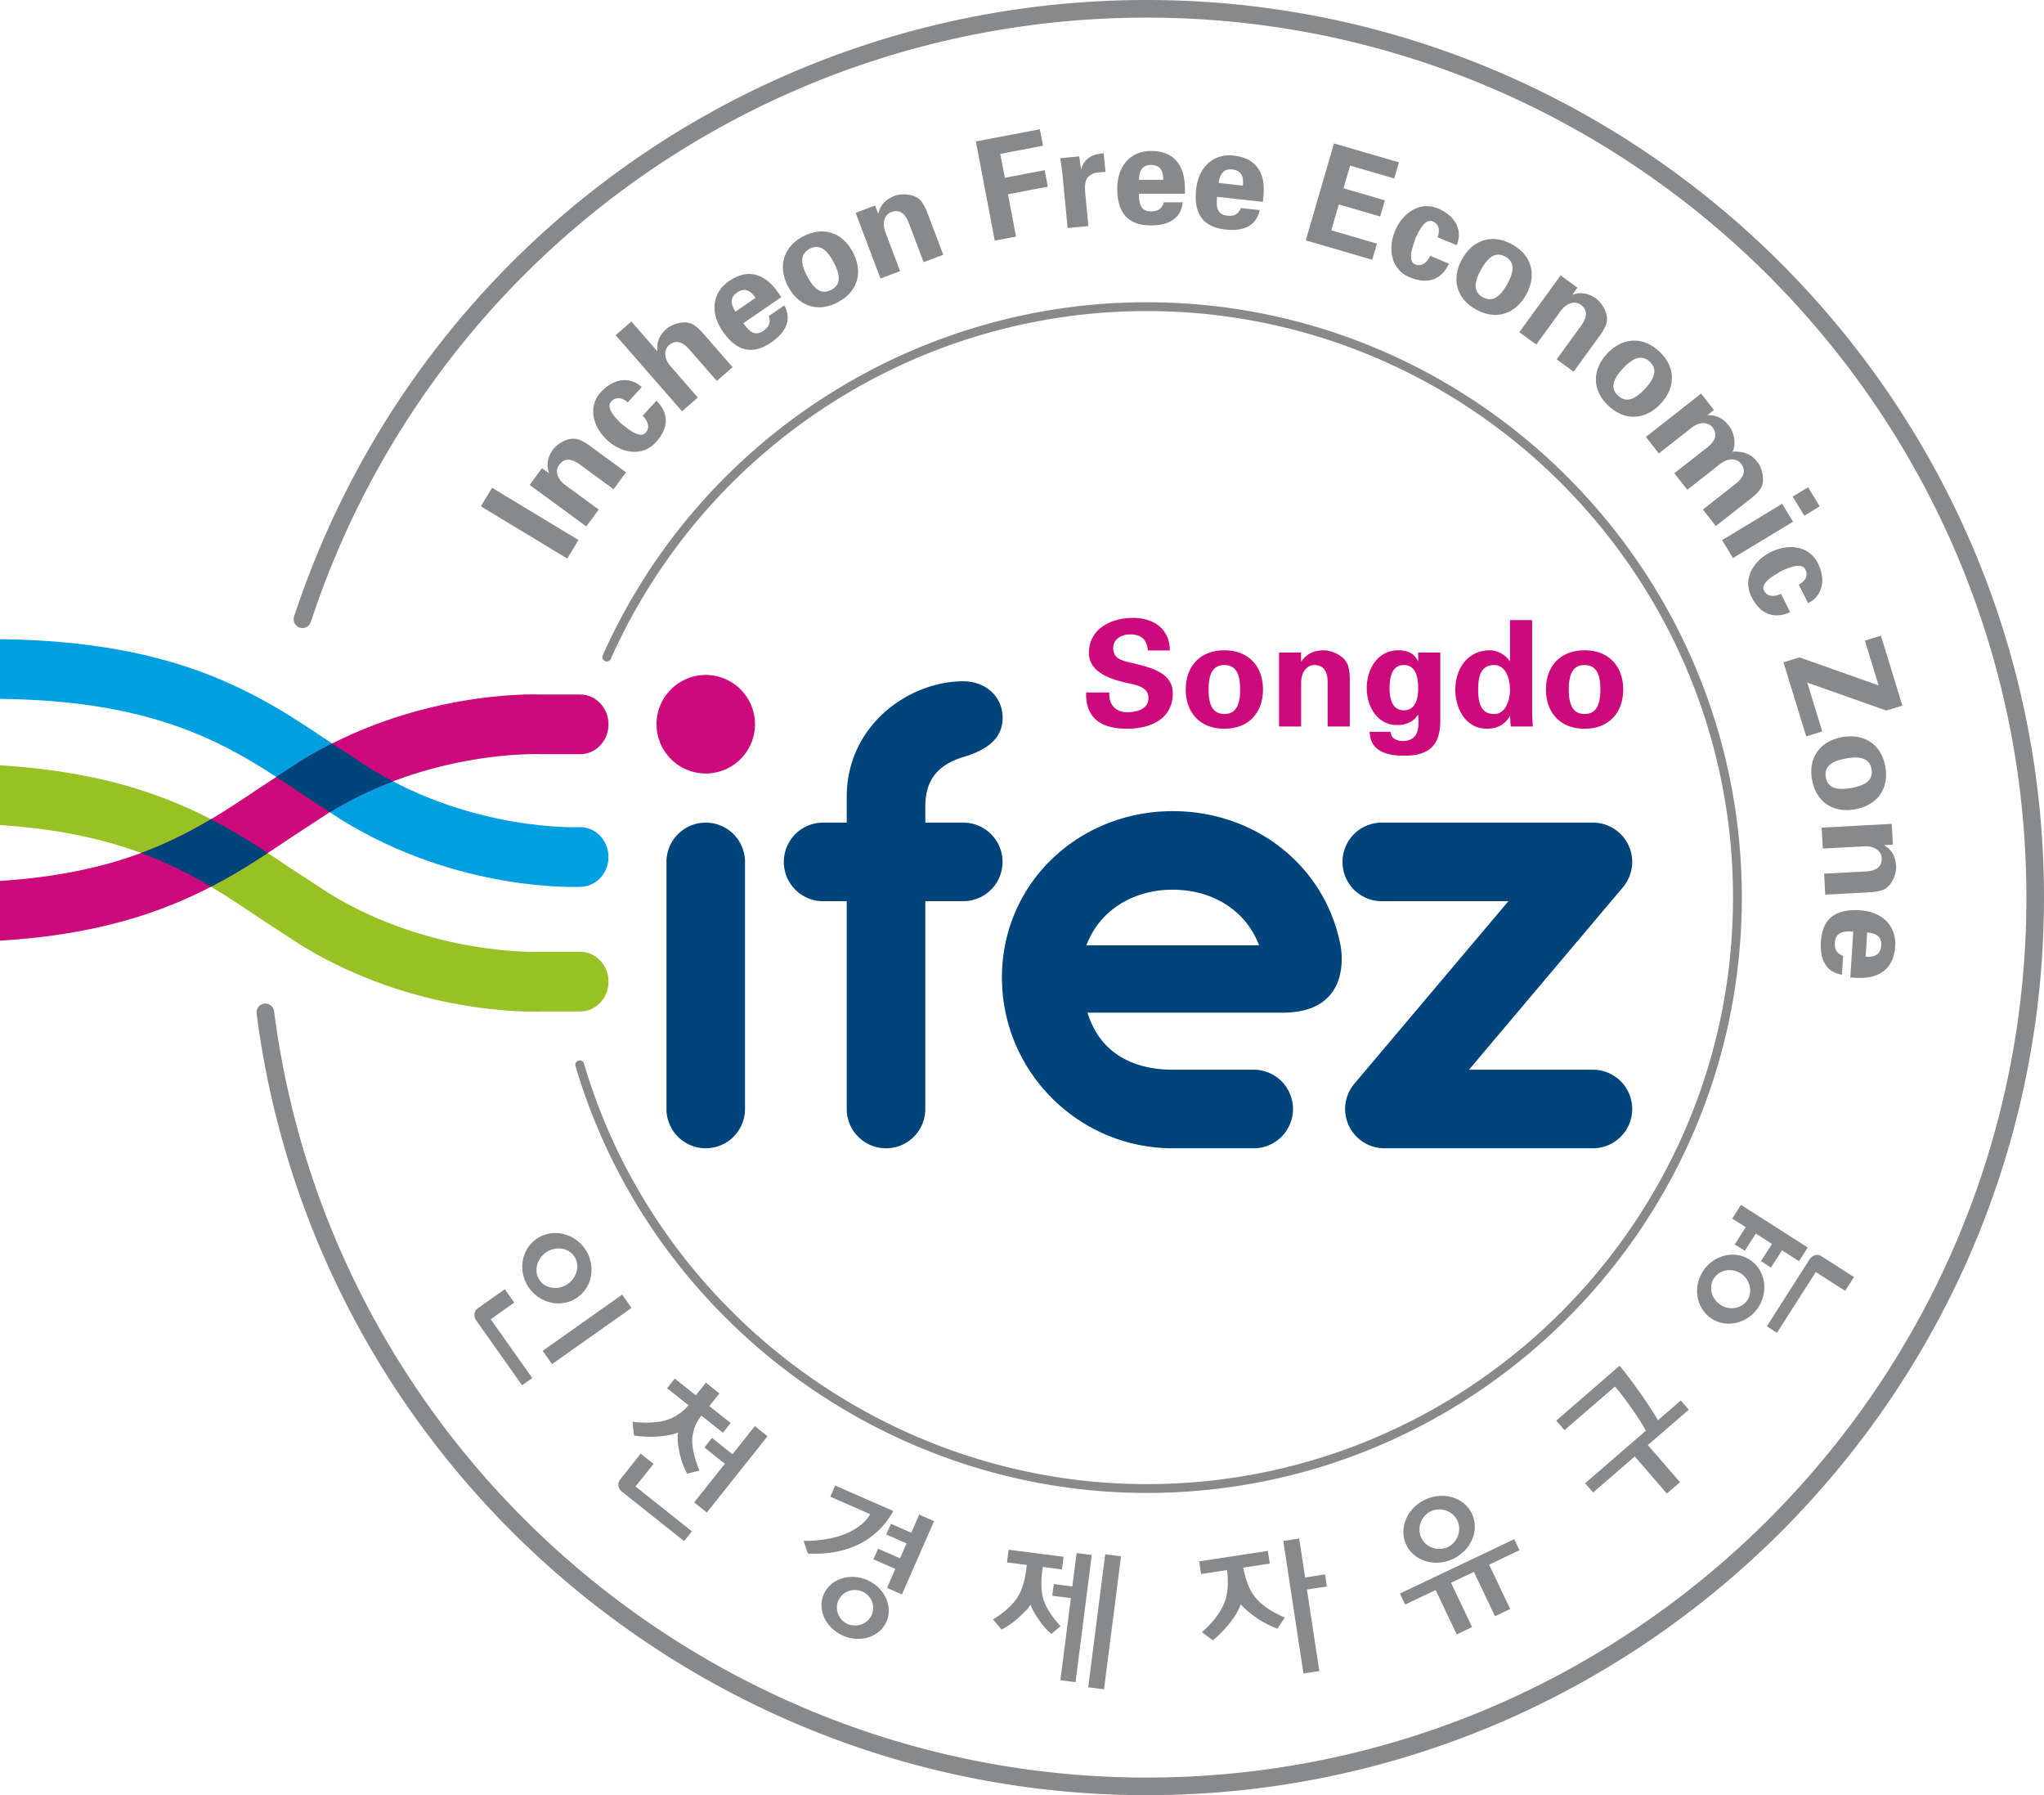 <svg xmlns="http://www.w3.org/2000/svg" width="427.066pt" height="375pt" fill-rule="evenodd" viewBox="0 0 427.066 375"><path d="M483.409 593.854h-595.276v-841.89h595.276z" style="fill:none;stroke:none"/><path d="M495.73 223.844H-99.546v-841.89H495.73z" style="fill:none;fill-rule:evenodd;stroke:none"/><path d="M165.395 351.148c-.431.98.125 2.178 1.24 2.665 1.112.487 2.368.086 2.799-.894.434-.99-.12-2.193-1.232-2.683-1.115-.487-2.376-.079-2.807.912zm.939.412c.256-.585.949-.846 1.546-.586.594.262.857.931.597 1.525-.245.554-.968.819-1.548.563-.571-.249-.844-.939-.595-1.502zM171.54 346.023l-.512 1.168-1.306-.574c-.044.097-.258.586-.302.685.115.048 1.307.571 1.307.571l-.421.963-1.411-.619-.298.683 1.408.619s-.485 1.107-.533 1.22l.957.42c.051-.122 2.014-4.595 2.069-4.716-.107-.045-.853-.374-.958-.42zM166.133 344.152c-.045.098-.272.62-.316.718l2.57 1.128-.043.068c-.335.545-.952.99-1.789 1.285-.714.246-1.564.369-2.458.366l.279.816c1.282.061 2.418-.154 3.371-.645.899-.466 1.614-1.172 2.127-2.095l-3.741-1.641zM181.673 348.498c-.018.127-.277 2.149-.277 2.149s-1.073-.136-1.194-.153c-.014.108-.082.643-.097.75l1.198.152-.676 5.284c.11.016.861.112.975.125l1.046-8.182-.975-.125z" style="fill:#88898b;stroke:none" transform="translate(-364.765 -806.799) scale(3.246)"/><path d="M177.297 348.284c-.015.108-.093.706-.106.816l1.277.163-.051.388c-.081.63-.279 1.264-.525 1.655-.307.499-.858 1.003-1.597 1.463.077.094.487.582.548.653a5.181 5.181 0 0 0 1.134-.806c.343-.318.594-.579.653-.683l.068-.124.055.131c.05.121.208.443.454.799.211.307.452.633.841.965.076-.063.505-.434.588-.504-.52-.562-.89-1.122-1.065-1.62-.164-.464-.211-1.145-.123-1.819l.047-.368 1.235.159.102-.817c-.129-.017-3.407-.436-3.535-.451zM183.514 348.576c-.016.133-1.078 8.427-1.096 8.559.115.014.905.116 1.018.129l1.095-8.558a313.21 313.21 0 0 1-1.017-.13zM194.976 347.717c.019.132 1.276 8.397 1.297 8.53.114-.016.91-.139 1.023-.156l-.799-5.247 1.281-.194a42.847 42.847 0 0 0-.115-.777l-1.281.195-.383-2.506-1.023.155zM189.561 349.032l.125.815 1.665-.254.01.071c.089.667.05 1.339-.108 1.841-.228.705-.795 1.475-1.517 2.08.104.08.627.474.703.531a7.285 7.285 0 0 0 1.077-1.098c.306-.371.546-.768.682-1.12l.041-.107.075.086c.225.253.573.543 1.04.86.412.263.859.488 1.245.627.047-.077.406-.61.477-.716-.852-.364-1.53-.824-1.905-1.301-.344-.421-.6-1.041-.757-1.843l-.012-.071 1.706-.259c-.015-.108-.109-.708-.126-.815l-4.421.673zM202.482 351.103c.047.097.292.611.337.71.117-.057 1.963-.933 1.963-.933s1.3 2.732 1.359 2.853l.989-.47c-.059-.12-1.357-2.854-1.357-2.854l1.471-.699 1.355 2.854.981-.465c-.056-.121-1.356-2.855-1.356-2.855l1.954-.928a42.02 42.02 0 0 0-.337-.71l-7.359 3.497zM202.891 347.968c.502 1.052 1.853 1.456 3.02.901 1.163-.552 1.706-1.857 1.205-2.906-.499-1.051-1.85-1.454-3.014-.9-1.168.554-1.71 1.856-1.211 2.905zm.964-.456a1.298 1.298 0 0 1 .613-1.7c.633-.301 1.418-.03 1.712.595.299.624.013 1.405-.619 1.705-.627.298-1.411.024-1.706-.6z" style="fill:#88898b;stroke:none" transform="translate(-364.765 -806.799) scale(3.246)"/><path d="M325.151 296.764c.231.269 1.494 1.73 1.73 1.993.332-.283 10.535-9.116 10.535-9.116l.14.163c.077.071.152.159.233.253 1.435 1.662 4.801 6.36 5.996 8.657l.078.166s-12.33 10.67-12.664 10.956c.244.263 1.435 1.659 1.669 1.925.328-.28 8.69-7.515 8.69-7.515s6.437 7.427 6.71 7.749c.285-.25 2.457-2.13 2.743-2.377-.28-.314-6.71-7.751-6.71-7.751s8.222-7.11 8.544-7.386c-.24-.269-1.435-1.665-1.675-1.931-.312.276-4.769 4.132-4.769 4.132l-.14-.243c-1.603-2.86-5.833-8.768-7.865-11.15-.325.291-12.917 11.189-13.245 11.475z" style="fill:#88898b;stroke:none;stroke-width:3.246"/><path d="M152.42 331.867c-.109.077-5.008 3.541-5.116 3.619l.604.852 5.116-3.617-.604-.854zM144.866 331.519l-1.752 1.237c-.233.165-.271.511-.088.77 0 0 2.874 4.066 2.954 4.175l.656-.465-2.676-3.783 1.516-1.074c-.066-.092-.542-.767-.61-.86zM146.893 328.291c-.988.697-1.198 2.109-.466 3.142.73 1.035 2.132 1.307 3.118.611.988-.7 1.199-2.109.467-3.144-.731-1.035-2.13-1.308-3.119-.609zm.613.87c.609-.431 1.425-.329 1.817.225.392.555.215 1.355-.393 1.786-.609.431-1.423.328-1.815-.225-.392-.556-.215-1.356.391-1.786zM157.811 337.534c-.073.095-.647.815-.647.815s-1.259-1.002-1.355-1.081c-.07.086-.429.538-.497.623l1.377 1.095-.046.054a3.03 3.03 0 0 1-1.412.913c-.565.162-1.381.196-2.146.093.016.135.089.797.101.885.338.054.965.125 1.676.055.454-.047.846-.123 1.049-.205l.113-.044-.02.119c-.038.249-.004.632.098 1.135.107.488.239.918.499 1.397l.795-.198c-.292-.697-.457-1.367-.466-1.893a2.66 2.66 0 0 1 .547-1.595l.043-.053 1.389 1.105c.067-.086.428-.538.494-.622-.098-.08-1.37-1.093-1.37-1.093s.571-.72.647-.814l-.869-.691z" style="fill:#88898b;stroke:none" transform="translate(-364.765 -806.799) scale(3.246)"/><path d="M160.962 340.328c-.081.1-1.439 1.809-1.439 1.809l-1.317-1.047-.489.613c.098.08 1.315 1.048 1.315 1.048l-1.976 2.485c.087.072.726.581.817.653.082-.105 3.823-4.807 3.908-4.911-.09-.071-.73-.578-.819-.65zM153.613 342.103a3639.2 3639.2 0 0 0-1.336 1.677c-.178.224-.12.567.128.766l4.002 3.184.502-.63-3.627-2.887 1.156-1.452c-.087-.071-.734-.586-.825-.658zM223.875 326.97c.101.063.868.555.868.555s-.641 1.006-.709 1.109c.091.06.555.355.648.412l.708-1.109 1.04.664-.706 1.111.642.412c.07-.106.711-1.111.711-1.111s.992.635 1.095.703l.561-.882c-.11-.072-4.183-2.673-4.294-2.744-.064.097-.503.784-.564.88zM226.102 333.903c.089.059.563.36.653.417l2.495-3.906 1.893 1.209.567-.89c-.111-.069-2.11-1.349-2.11-1.349-.242-.151-.577-.058-.748.209l-2.75 4.31zM222.561 333.419c.987.631 2.337.291 3.007-.759.67-1.05.411-2.416-.579-3.048-.988-.63-2.336-.29-3.007.761-.668 1.047-.409 2.413.579 3.046zm.567-.892c-.596-.38-.793-1.145-.436-1.702.358-.559 1.133-.704 1.73-.323.586.375.783 1.155.435 1.704-.356.559-1.131.702-1.729.321z" style="fill:#88898b;stroke:none" transform="translate(-364.765 -806.799) scale(3.246)"/><path d="m120.865 112.805-2.343 3.876-18.056-10.91 2.344-3.876zM114.61 98.791l.107.004c-.548-1.523-.445-3.15.87-4.941.86-1.179 3.405-2.824 5.437-1.987.87.344 1.66.85 2.059 1.146l7.706 5.645-2.59 3.535-7.116-5.216c-1.289-.906-2.987-1.607-4.262.136-.812 1.107-.533 2.801 1.152 4.106l7.116 5.217-2.587 3.535-11.83-8.67 2.571-3.513zM131.153 84.054c-.903-.79-2.315-1.412-3.46-.163-1.264 1.377 1.294 3.77 2.096 4.584 1.071.824 3.821 3.311 5.087 1.935 1.146-1.247.253-2.74-.607-3.574l2.886-3.14c2.655 2.636 2.6 5.72-.13 8.69-2.941 3.205-7.288 2.189-10.148-.438-2.863-2.63-4.242-6.872-1.295-10.076 2.529-2.756 5.976-3.356 8.495-1.003zM142.505 85.917l-13.871-15.893 3.281-2.867 5.36 6.145.084.003c-.204-1.606.257-3.171 1.929-4.632 1.1-.958 3.947-2.006 5.745-.747a10.36 10.36 0 0 1 1.757 1.572l6.278 7.2-3.299 2.88-5.8-6.65c-1.059-1.168-2.562-2.226-4.191-.804-1.036.902-1.133 2.616.227 4.262l5.798 6.648zM153.668 65.096c-.86-1.36-1.34-2.837.322-3.977 1.759-1.204 2.963-.224 3.872 1.1zm9.58-3.029c-.546-.792-1.075-1.564-1.682-2.243-.626-.708-1.289-1.315-2.09-1.76-2.467-1.424-4.873-.905-7.139.647-3.687 2.528-3.889 6.778-1.396 10.417 2.78 4.048 6.045 5.242 10.187 2.402 2.818-1.935 4.48-4.525 2.743-7.726l-3.253 2.23c.426 1.34.11 2.23-1.142 3.087-1.854 1.27-3.081-.049-4.152-1.616zM168.66 57.724c-1.088-2.068-1.87-4.496.509-5.75 2.38-1.249 3.934.77 5.025 2.838 1.087 2.068 1.873 4.496-.51 5.746-2.376 1.253-3.934-.766-5.025-2.834zm9.543-5.019c-2.15-4.087-6.155-5.544-10.394-3.314-4.24 2.23-5.305 6.356-3.156 10.44 2.15 4.087 6.152 5.544 10.391 3.314 4.243-2.23 5.308-6.356 3.159-10.44zM183.446 44.509l.084.061c.376-1.577 1.347-2.886 3.425-3.668 1.366-.516 4.398-.51 5.645 1.298.539.767.925 1.62 1.1 2.085l3.38 8.936-4.1 1.549-3.12-8.252c-.584-1.464-1.623-2.977-3.649-2.21-1.282.483-1.97 2.054-1.269 4.07l3.123 8.255-4.1 1.548-5.19-13.718 4.07-1.539zM207.84 50.27l-3.943-20.723 13.374-2.545.656 3.444L209 32.147l.95 4.993 8.32-1.584.66 3.444-8.327 1.584 1.685 8.84zM225.506 32.673l.338 2.64.055-.004c.714-2.386 2.522-3.142 4.707-3.292l.367 3.87-1.893.178c-.72.127-1.642.623-2.019 1.276-.392.857-.405 1.682-.34 2.642l.678 7.246-4.334.406-1.126-11.693c-.059-.61-.26-1.824-.419-2.896zM237.969 40.477c0 1.899.26 3.68 2.509 3.68 1.519 0 2.279-.554 2.688-1.898h3.944c-.38 3.623-3.214 4.82-6.632 4.82-5.025 0-7.041-2.833-7.041-7.742 0-4.411 2.57-7.8 7.04-7.8 2.747 0 5.026.935 6.253 3.506.409.818.614 1.694.734 2.629.116.906.116 1.84.116 2.805zm5.08-2.922c0-1.607-.435-3.097-2.571-3.097-2.016 0-2.454 1.49-2.51 3.097zM254.625 38.208c.233-1.591.83-3.023 2.837-2.802 2.12.234 2.39 1.763 2.214 3.363zm9.229 3.96c.11-.958.21-1.886.194-2.798-.013-.945-.12-1.838-.438-2.695-.938-2.69-3.1-3.869-5.83-4.174-4.44-.487-7.369 2.597-7.856 6.982-.539 4.88 1.156 7.918 6.152 8.47 3.395.373 6.343-.507 7.119-4.064l-3.922-.432c-.552 1.288-1.37 1.76-2.876 1.59-2.236-.246-2.301-2.048-2.094-3.934zM278.718 29.96l13.576 3.95-.98 3.37-9.226-2.689-1.38 4.74 8.638 2.516-.98 3.37-8.638-2.517-1.575 5.412 9.534 2.779-.977 3.366-13.887-4.045zM300.36 49.556c.432-1.116.54-2.655-1.025-3.308-1.727-.72-3.104 2.507-3.594 3.536-.409 1.285-1.811 4.72-.088 5.44 1.565.653 2.666-.694 3.152-1.788l3.938 1.642c-1.574 3.392-4.493 4.395-8.213 2.84-4.019-1.674-4.544-6.102-3.048-9.69 1.493-3.586 5.012-6.33 9.028-4.654 3.454 1.438 5.194 4.476 3.84 7.648zM309.437 56.334c1.133-2.041 2.736-4.028 5.086-2.723 2.35 1.305 1.516 3.713.38 5.759-1.136 2.045-2.736 4.028-5.087 2.723-2.35-1.305-1.512-3.714-.38-5.759zm9.427 5.233c2.24-4.035 1.266-8.183-2.925-10.508-4.188-2.327-8.223-.957-10.46 3.078-2.243 4.038-1.272 8.183 2.919 10.51 4.187 2.325 8.222.955 10.466-3.08zM328.592 61.463l-.003.108c1.523-.556 3.15-.458 4.944.85 1.182.857 2.838 3.399 2.007 5.434a9.935 9.935 0 0 1-1.137 2.061l-5.619 7.726-3.541-2.577 5.187-7.138c.906-1.29 1.597-2.99-.153-4.26-1.106-.811-2.798-.522-4.1 1.17l-5.19 7.134-3.545-2.577 8.628-11.862 3.52 2.561zM339.097 76.974c1.594-1.711 3.626-3.25 5.593-1.416 1.964 1.831.575 3.967-1.022 5.678-1.594 1.71-3.626 3.25-5.59 1.415-1.967-1.834-.575-3.97 1.02-5.677zm7.885 7.35c3.149-3.377 3.204-7.636-.299-10.905-3.505-3.266-7.751-2.912-10.897.464-3.149 3.376-3.207 7.639.295 10.904 3.51 3.27 7.752 2.912 10.901-.464zM356.75 86.709l.036.045c1.57-.084 3.106.458 4.476 2.205 1.013 1.285 1.59 3.915.705 5.388 2.343-.09 3.879.448 5.252 2.195 1.01 1.285 1.59 3.915.704 5.392-.587 1.051-1.568 1.785-2.49 2.509l-6.937 5.447-2.707-3.447 6.937-5.448c1.224-1 2.357-2.444 1.023-4.142-.85-1.08-2.552-1.266-4.27.007l-6.936 5.447-2.707-3.447 6.94-5.448c1.22-1 2.353-2.444 1.02-4.145-.851-1.081-2.556-1.263-4.266.01l-6.94 5.447-2.708-3.448 11.537-9.057 2.688 3.425zM374.63 108.984l-12.55 7.593-2.269-3.75 12.55-7.592zm5.574-3.2-3.224 1.95-2.418-3.999 3.223-1.95zM375.828 122.131c1.055-.564 2.136-1.662 1.373-3.178-.838-1.668-3.983-.12-5.025.338-1.153.71-4.454 2.402-3.613 4.074.763 1.513 2.473 1.208 3.554.695l1.919 3.81c-3.409 1.552-6.272.41-8.083-3.194-1.954-3.888.532-7.592 4.002-9.339 3.47-1.743 7.928-1.532 9.885 2.357 1.678 3.34 1.02 6.778-2.074 8.3zM375.98 137.32l16.533 5.86-2.876-9.356 3.353-1.029 4.487 14.605-3.35 1.029-16.524-5.834 3.13 10.197-3.35 1.026-4.756-15.472zM385.71 158.443c2.3-.409 4.852-.415 5.32 2.23.47 2.65-1.929 3.52-4.227 3.925-2.301.41-4.856.416-5.324-2.233-.47-2.646 1.929-3.516 4.23-3.922zm1.882 10.615c4.541-.805 7.151-4.174 6.317-8.89-.837-4.718-4.44-6.99-8.989-6.185-4.544.805-7.154 4.175-6.317 8.891.835 4.72 4.441 6.99 8.989 6.184zM393.802 176.538l-.088.061c1.393.831 2.34 2.159 2.458 4.376.08 1.458-.848 4.347-2.951 4.983-.89.282-1.821.39-2.318.416l-9.54.512-.237-4.379 8.813-.47c1.574-.11 3.33-.643 3.217-2.802-.075-1.373-1.364-2.503-3.5-2.447l-8.806.47-.237-4.376 14.646-.782.23 4.347zM387.209 194.6c-1.896-.12-3.691.029-3.834 2.275-.094 1.516.41 2.308 1.724 2.801l-.25 3.938c-3.594-.61-4.606-3.512-4.392-6.924.321-5.015 3.275-6.846 8.174-6.538 4.402.28 7.625 3.061 7.34 7.522-.176 2.74-1.254 4.956-3.9 6.018-.837.357-1.726.506-2.668.562-.909.058-1.844 0-2.804-.059zm2.59 5.258c1.604.1 3.12-.24 3.253-2.37.13-2.012-1.33-2.544-2.928-2.704z" style="fill:#88898b;stroke:none;stroke-width:3.246"/><path d="M61.447 128.783a1.834 1.834 0 0 0 1.169 2.32 1.838 1.838 0 0 0 2.324-1.171C89.816 54.419 159.992 3.682 239.566 3.682c101.359 0 183.822 82.462 183.822 183.818 0 101.36-82.463 183.822-183.822 183.822-92.166 0-170.536-68.816-182.3-160.076a1.84 1.84 0 0 0-2.061-1.588 1.84 1.84 0 0 0-1.59 2.062c12 93.084 91.941 163.28 185.95 163.28 103.392 0 187.5-84.109 187.5-187.5 0-103.388-84.108-187.5-187.5-187.5C158.399 0 86.817 51.754 61.448 128.783Z" style="fill:#88898b;stroke:none;stroke-width:3.246"/><path d="M125.936 136.889a.92.92 0 0 0 1.682.75c19.688-44.139 63.628-72.66 111.948-72.66 67.563 0 122.524 54.961 122.524 122.521s-54.961 122.524-122.524 122.524c-54 0-102.343-36.146-117.561-87.897a.924.924 0 0 0-1.77.523c15.45 52.526 64.519 89.215 119.33 89.215 68.576 0 124.365-55.79 124.365-124.365 0-68.573-55.789-124.362-124.364-124.362-49.04 0-93.646 28.95-113.63 73.75z" style="fill:#88898b;stroke:none;stroke-width:3.246"/><path d="M157.801 291.988a3.175 3.175 0 0 0-3.169 3.172 3.174 3.174 0 0 0 3.169 3.17 3.174 3.174 0 0 0 3.171-3.17 3.175 3.175 0 0 0-3.171-3.172z" style="fill:#cd0a7c;stroke:none" transform="translate(-364.765 -806.799) scale(3.246)"/><path d="M174.376 301.491h-2.442v-1.024c0-1.411.507-2.612 2.448-3.195 1.547-.465 2.529-1.212 2.529-2.529 0-1.396-1.132-2.348-2.529-2.348-3.531 0-7.506 2.854-7.506 7.428v1.668h-1.592a2.529 2.529 0 0 0 0 5.056h1.592v13.373a2.529 2.529 0 0 0 5.058 0v-13.373h2.442a2.53 2.53 0 0 0 2.53-2.527 2.531 2.531 0 0 0-2.53-2.529zM157.801 301.491a2.528 2.528 0 0 0-2.528 2.529v15.9a2.527 2.527 0 1 0 5.055 0v-15.9a2.528 2.528 0 0 0-2.527-2.529zM214.906 317.392h-7.977c3.826-4.535 9.91-11.742 9.91-11.742a2.529 2.529 0 0 0-1.933-4.159h-13.592a2.527 2.527 0 1 0 0 5.056h8.151l-9.911 11.742a2.52 2.52 0 0 0-.363 2.697 2.53 2.53 0 0 0 2.293 1.462h13.422a2.528 2.528 0 1 0 0-5.056z" style="fill:#00447c;stroke:none" transform="translate(-364.765 -806.799) scale(3.246)"/><path d="M187.859 300.752c-6.063 0-10.993 4.641-10.993 10.704 0 6.061 4.93 10.992 10.993 10.992h5.213a2.527 2.527 0 1 0 0-5.056h-5.213c-2.47 0-4.667-1.008-5.485-3.671h12.557c4.678 0 3.726-4.333 3.726-4.333-.971-5.076-5.442-8.636-10.798-8.636zm-5.556 8.636c.842-2.255 3.012-3.58 5.556-3.58 2.546 0 4.716 1.325 5.557 3.58z" style="fill:#00447c;stroke:none" transform="translate(-364.765 -806.799) scale(3.246)"/><path d="M112.367 293.526c10.516.119 15.022 3.145 19.388 6.086l2.659 1.737c7.529 4.62 15.08 4.286 15.398 4.271 1.002-.053 1.775-.951 1.726-2.01-.048-1.056-.898-1.875-1.9-1.825-.07.001-6.831.273-13.39-3.754l-2.535-1.656c-4.596-3.095-9.748-6.558-21.346-6.689z" style="fill:#009fe0;stroke:none" transform="translate(-364.765 -806.799) scale(3.246)"/><path d="M112.367 301.649c8.653.56 12.74 3.312 16.712 5.985l2.662 1.737c7.341 4.507 14.856 4.302 15.521 4.272h2.46c1.005 0 1.82-.859 1.82-1.918 0-1.061-.815-1.921-1.82-1.921h-2.489l-.081.001c-.068.005-7.015.278-13.581-3.752l-2.532-1.653c-4.213-2.838-8.922-6.007-18.672-6.598z" style="fill:#97c124;stroke:none" transform="translate(-364.765 -806.799) scale(3.246)"/><path d="M112.367 309.089c9.75-.591 14.459-3.758 18.672-6.595l2.532-1.656c6.566-4.029 13.513-3.756 13.581-3.752h2.57c1.005 0 1.82-.857 1.82-1.918 0-1.06-.815-1.921-1.82-1.921h-2.46c-.666-.027-8.18-.235-15.521 4.272l-2.662 1.738c-3.974 2.673-8.061 5.427-16.712 5.988z" style="fill:#cd0a7c;stroke:none" transform="translate(-364.765 -806.799) scale(3.246)"/><path d="M130.16 298.551c.54.352 1.067.708 1.595 1.061l1.849 1.206a24.433 24.433 0 0 1 4.066-1.982 25.03 25.03 0 0 1-1.422-.805l-2.496-1.63a26.23 26.23 0 0 0-2.011 1.118zM121.458 303.444c1.706.631 3.159 1.38 4.495 2.173 1.338-.691 2.531-1.432 3.658-2.173-1.127-.737-2.32-1.479-3.658-2.169-1.336.792-2.789 1.541-4.495 2.169z" style="fill:#00447c;stroke:none" transform="translate(-364.765 -806.799) scale(3.246)"/><g style="fill:#cd0a7c;fill-opacity:1"><path d="M253.978-166.339c-.166-2.011-1.24-3.001-3.307-3.001-1.568 0-3.166.826-3.166 2.562 0 2.146 1.929 2.396 3.636 2.809 3.03.772 7.492 1.622 7.492 5.618 0 4.93-4.298 6.64-8.565 6.64-4.545 0-7.77-1.765-7.63-6.778h4.35c-.164 2.204 1.102 3.693 3.334 3.693 1.708 0 3.966-.525 3.966-2.646 0-2.34-2.838-2.507-4.545-2.946-2.78-.691-6.582-1.96-6.582-5.483 0-4.545 4.186-6.554 8.26-6.554 3.86 0 6.86 2.092 6.86 6.086zM265.326-159.04c0-2.203.414-4.573 2.947-4.573 2.536 0 2.947 2.37 2.947 4.573 0 2.204-.411 4.574-2.947 4.574-2.533 0-2.947-2.37-2.947-4.574zm10.163 0c0-4.352-2.697-7.325-7.216-7.325-4.516 0-7.216 2.973-7.216 7.325 0 4.353 2.7 7.328 7.216 7.328 4.519 0 7.216-2.975 7.216-7.328zM282.596-164.356l.057.083c.853-1.268 2.147-2.092 4.241-2.092 1.377 0 4.047 1.019 4.545 3.028a9.46 9.46 0 0 1 .275 2.205v9.005h-4.133v-8.316c-.027-1.489-.44-3.17-2.48-3.17-1.291 0-2.422 1.159-2.476 3.17v8.316h-4.132v-13.827h4.103zM299.15-159.26c0-2.038.415-4.353 2.673-4.353s2.671 2.315 2.671 4.353c0 1.79-.413 4.103-2.671 4.103s-2.674-2.313-2.674-4.103zm9.476-6.694h-4.132v1.598h-.054c-.663-1.404-1.848-2.01-3.69-2.01-3.859 0-5.87 3.553-5.87 7.08 0 3.36 1.93 6.886 5.675 6.886 1.572 0 3.032-.551 3.885-1.902h.054c.166 2.01.276 4.877-2.864 4.877-1.13 0-2.231-.47-2.286-1.71h-3.913c.083 3.719 3.362 4.462 6.42 4.462 6.058.057 6.775-3.47 6.775-6.692zM315.707-159.04c0-2.12.328-4.573 2.973-4.573 2.23 0 2.973 2.674 2.973 4.573 0 1.902-.743 4.574-2.973 4.574-2.645 0-2.973-2.453-2.973-4.574zm5.946-5.316h-.053c-.774-1.157-2.258-2.01-3.692-2.01-4.296 0-6.473 3.608-6.473 7.326 0 3.555 1.902 7.328 5.95 7.328 1.79 0 3.334-.745 4.244-2.37h.052c0 .66.055 1.295.112 1.955h4.13c-.053-.907-.136-1.845-.136-2.752v-17.133h-4.134zM332.644-159.04c0-2.203.414-4.573 2.947-4.573 2.534 0 2.95 2.37 2.95 4.573 0 2.204-.416 4.574-2.95 4.574-2.533 0-2.947-2.37-2.947-4.574zm10.163 0c0-4.352-2.697-7.325-7.216-7.325-4.516 0-7.216 2.973-7.216 7.325 0 4.353 2.7 7.328 7.216 7.328 4.519 0 7.216-2.975 7.216-7.328z" style="fill:#cd0a7c;fill-opacity:1;fill-rule:evenodd;stroke:none;stroke-width:2.186" transform="matrix(1.118 0 0 1.118 -44.115 321.842)"/></g></svg>